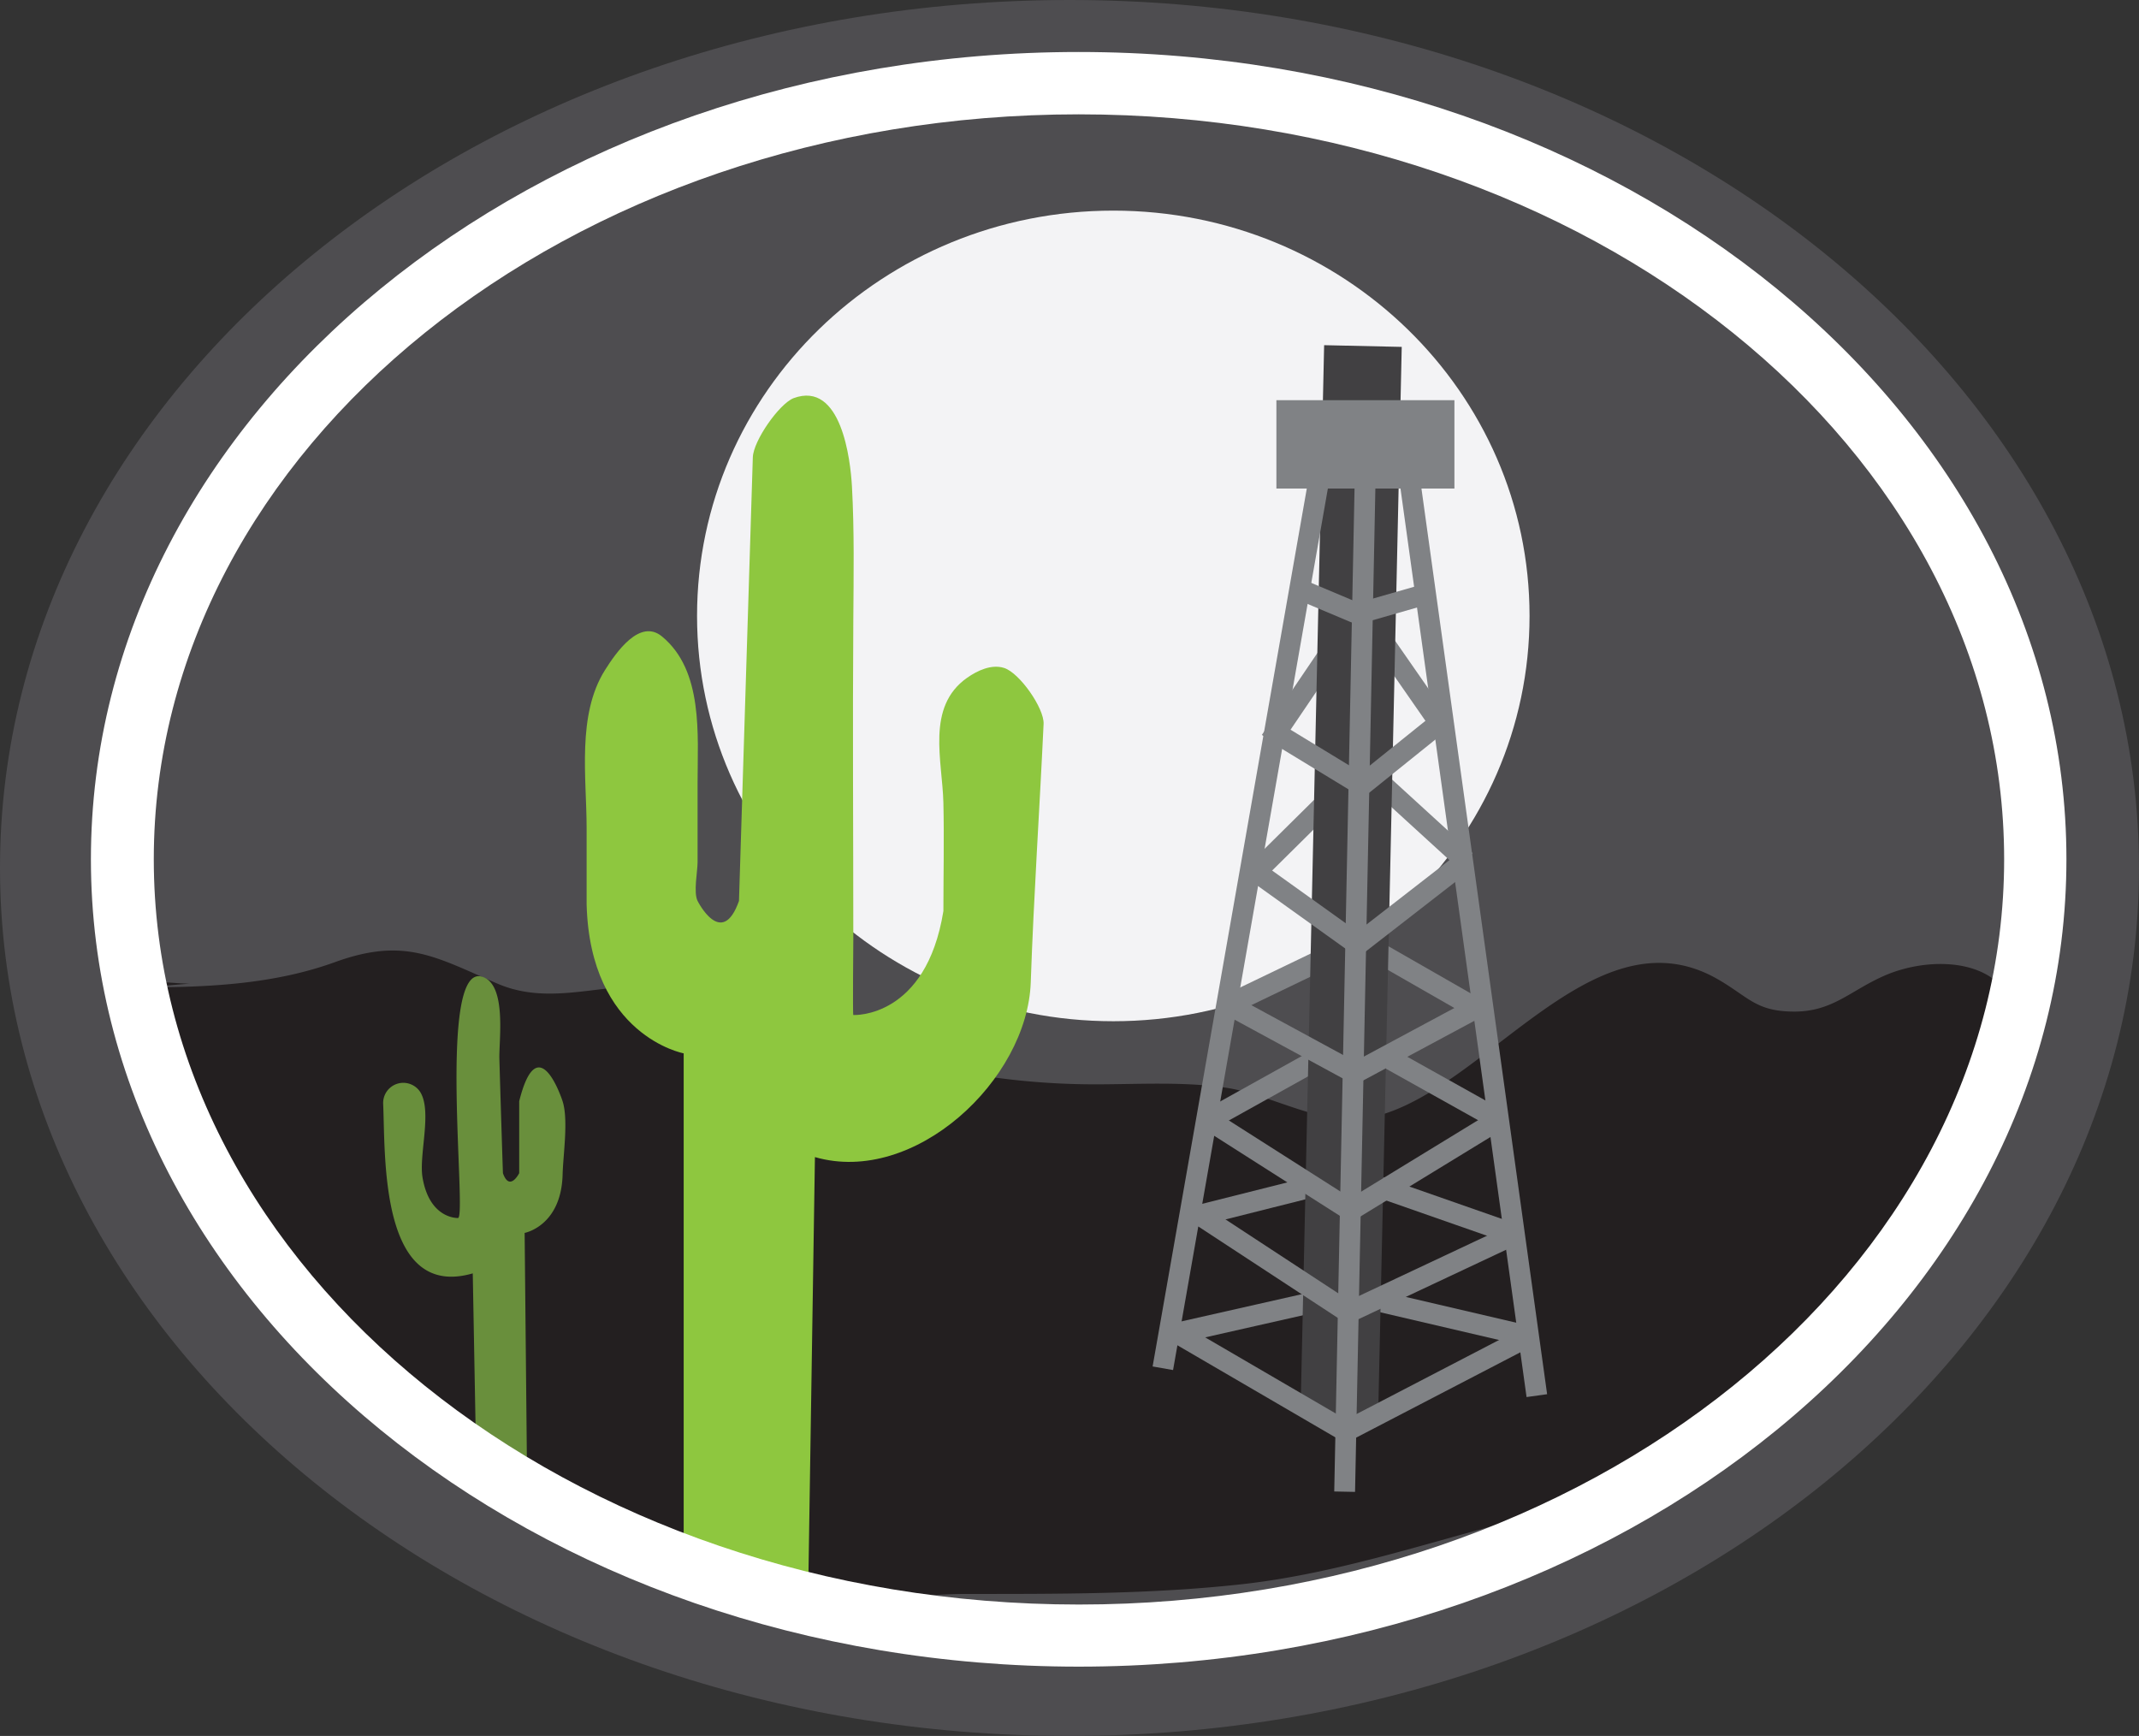 <svg xmlns="http://www.w3.org/2000/svg" viewBox="0 0 361.64 293.5">
  <rect x="0" y="0" width="361.64" height="293.5" fill="#333333" stroke="none"/>
  <g id="Layer_2" data-name="Layer 2">
    <g id="Layer_1-2" data-name="Layer 1">
      <path
        fill="#4e4d50"
        d="M361.64,146.75c0,81.05-81,146.75-180.82,146.75S0,227.8,0,146.75,81,0,180.82,0,361.64,65.7,361.64,146.75Z"
      />
      <path
        fill="#231f20"
        d="M24.44,166.93c11,0,22-.56,32.22-4.27,11.84-4.29,17-.82,27.53,3.68,10.89,4.63,21.5-2.41,32.84,1.76s22.14,7.3,34.08,10.54a126.26,126.26,0,0,0,34,4.69c7.33,0,14.94-.49,22.15.57s15.72,6.15,22.84,5.29c19.68-2.39,38.64-36.15,60.36-23.61,5.2,3,6.42,5.44,12.88,5.45s9.44-3.49,15.1-6c8.94-4,23-2.79,22.39,9.55-.51,10.64-8.34,21.1-14.16,29.41-7.73,11-17.09,24.85-27.73,32.83-12,9-28.73,16.57-43.06,20.25-15.37,4-30.39,9.1-46.31,10.82-15.28,1.65-30.64,1.6-46.23,1.6-6.05,0-13,1-18.9,0-7.34-1.18-15.29-5.32-22.24-7.49-24-7.48-46.52-17.22-64.33-35.33-10.24-10.41-20.06-17.74-27.68-30.4a130.85,130.85,0,0,1-8-16.44A32.93,32.93,0,0,1,19.62,172c-.73-5.11-.78-4.63,3.65-5.7,2.57-.62,6.12,0,8.79,0"
      />
      <path
        fill="#f3f3f5"
        d="M258.6,104.13c0,37.85-31.51,68.53-70.37,68.53S117.85,142,117.85,104.13s31.51-68.52,70.38-68.52S258.6,66.29,258.6,104.13Z"
      />
      <rect
        fill="#808285"
        x="200.64"
        y="200.7"
        width="28.21"
        height="3.52"
        transform="translate(-42.9 58.5) rotate(-14.12)"
      />
      <rect
        fill="#808285"
        x="240.48"
        y="189.21"
        width="3.52"
        height="29.28"
        transform="translate(-30.15 365.21) rotate(-70.72)"
      />
      <rect
        fill="#808285"
        x="202.53"
        y="180.74"
        width="28.14"
        height="3.52"
        transform="translate(-61.41 128.38) rotate(-29.1)"
      />
      <rect
        fill="#808285"
        x="239.38"
        y="168.48"
        width="3.52"
        height="28.04"
        transform="translate(-35.82 303.94) rotate(-60.8)"
      />
      <rect
        fill="#808285"
        x="206.54"
        y="162.92"
        width="23.88"
        height="3.51"
        transform="translate(-49.79 110.98) rotate(-25.69)"
      />
      <rect
        fill="#808285"
        x="237.79"
        y="151.94"
        width="3.52"
        height="25.64"
        transform="translate(-22.47 290.76) rotate(-60.2)"
      />
      <rect
        fill="#808285"
        x="207.94"
        y="137.08"
        width="26.23"
        height="3.51"
        transform="translate(-33.74 195.62) rotate(-44.7)"
      />
      <rect
        fill="#808285"
        x="237.33"
        y="125.77"
        width="3.51"
        height="23.61"
        transform="translate(-23.74 221.32) rotate(-47.59)"
      />
      <rect
        fill="#808285"
        x="208.71"
        y="111.99"
        width="27.74"
        height="3.52"
        transform="translate(3.54 234.18) rotate(-55.87)"
      />
      <rect
        fill="#808285"
        x="235.42"
        y="100.13"
        width="3.52"
        height="23.73"
        transform="matrix(0.82, -0.57, 0.57, 0.82, -21.33, 156.39)"
      />
      <rect
        fill="#808285"
        x="196.21"
        y="220.6"
        width="32.2"
        height="3.52"
        transform="translate(-43.82 52.31) rotate(-12.74)"
      />
      <rect
        fill="#808285"
        x="241.48"
        y="206.73"
        width="3.51"
        height="31.25"
        transform="translate(-28.59 408.69) rotate(-76.86)"
      />
      <rect
        fill="#414042"
        x="139.69"
        y="144.16"
        width="177.46"
        height="9.61"
        transform="translate(74.52 374.1) rotate(-88.75)"
      />
      <path
        fill="#414042"
        d="M233,239.58l-13.13-.28,4-180.94,13.12.29Zm-9.54-3.72,6.1.13,3.79-173.91-6.1-.13Z"
      />
      <path
        fill="#8ec73f"
        d="M136.68,266.55l-21.09-7V178.09s-15.82-2.93-16.41-25.19c0-4.29,0-8.59,0-12.88,0-8.48-1.68-19.13,3.1-26.72,1.89-3,5.9-8.81,9.66-5.68,7,5.79,6,16.65,6,24.75,0,4.47,0,8.94,0,13.41,0,1.54-.72,5.11,0,6.54,0,0,4.1,8.2,7,0,0,0,2.34-74.87,2.34-75,.09-2.79,4.42-9,6.88-10,8.1-3,9.63,10.46,9.88,14.92.41,7.51.28,15,.23,22.56-.13,18,0,36,0,54.07,0,.63-.12,12.73,0,12.74s12.3.58,15.23-17.58c0-6.08.14-12.17,0-18.25-.15-7.12-3-16.24,4-21.18,1.74-1.22,4.12-2.35,6.26-1.67,2.62.82,6.81,6.83,6.68,9.47-.68,14.55-1.67,29.13-2.17,43.67-.56,16.51-19.65,34.43-36.49,29.56Z"
      />
      <path
        fill="#698f3c"
        d="M80.44,243.11l8.64,3.66-.38-38.32s6.19-1.15,6.42-9.87c.09-3.39,1-9.22,0-12.39,0,0-4.13-12.86-7.34,0v12.16s-1.61,3.21-2.75,0q-.32-9.66-.6-19.32c-.1-3.05,1.33-12.74-3-13.92-7.51-2-2.44,40.74-4,40.82,0,0-4.82.22-6-6.89-.62-3.89,1.67-11.17-.4-14.44a3.41,3.41,0,0,0-6.25,2c.4,8.5-.7,33.28,15.15,28.69Z"
      />
      <path
        fill="#ffffff"
        d="M182.37,281.78c-92.06,0-167-61.23-167-136.5S90.31,8.79,182.37,8.79s167,61.23,167,136.49S274.43,281.78,182.37,281.78Zm0-262.45C96.12,19.33,26,75.83,26,145.28s70.17,126,156.42,126,156.42-56.5,156.42-126S268.62,19.33,182.37,19.33Z"
      />
      <rect
        fill="#808285"
        x="143.39"
        y="164.76"
        width="171.39"
        height="3.52"
        transform="translate(57.95 392.19) rotate(-88.84)"
      />
      <rect
        fill="#808285"
        x="132.4"
        y="153.12"
        width="155.23"
        height="3.51"
        transform="translate(21.16 334.95) rotate(-80.04)"
      />
      <rect
        fill="#808285"
        x="247.32"
        y="80.1"
        width="3.51"
        height="156.59"
        transform="translate(-19.41 35.75) rotate(-7.9)"
      />
      <rect
        fill="#808285"
        x="211.06"
        y="216.36"
        width="3.52"
        height="34.09"
        transform="translate(-96.01 299.74) rotate(-59.76)"
      />
      <rect
        fill="#808285"
        x="225.58"
        y="232.19"
        width="34.84"
        height="3.51"
        transform="translate(-80.51 138.43) rotate(-27.46)"
      />
      <rect
        fill="#808285"
        x="226.48"
        y="213.52"
        width="31.06"
        height="3.52"
        transform="translate(-68.62 123.49) rotate(-25.19)"
      />
      <rect
        fill="#808285"
        x="213.03"
        y="197.52"
        width="3.52"
        height="31.48"
        transform="translate(-81.31 276) rotate(-56.76)"
      />
      <rect
        fill="#808285"
        x="214.55"
        y="182.76"
        width="3.52"
        height="28.46"
        transform="translate(-66.05 273.56) rotate(-57.5)"
      />
      <rect
        fill="#808285"
        x="226.16"
        y="195.23"
        width="29.37"
        height="3.52"
        transform="translate(-67.39 154.54) rotate(-31.44)"
      />
      <rect
        fill="#808285"
        x="216.65"
        y="163.5"
        width="3.51"
        height="24.32"
        transform="translate(-40.19 283.77) rotate(-61.5)"
      />
      <rect
        fill="#808285"
        x="227.63"
        y="173.9"
        width="24.51"
        height="3.51"
        transform="translate(-54.55 134.34) rotate(-28.23)"
      />
      <rect
        fill="#808285"
        x="225.32"
        y="151.47"
        width="25.11"
        height="3.52"
        transform="translate(-43.98 178.14) rotate(-37.84)"
      />
      <rect
        fill="#808285"
        x="218.73"
        y="142.46"
        width="3.52"
        height="21.52"
        transform="translate(-32.47 243.26) rotate(-54.39)"
      />
      <rect
        fill="#808285"
        x="221.55"
        y="119.72"
        width="3.52"
        height="17.65"
        transform="translate(-2.58 252.5) rotate(-58.68)"
      />
      <rect
        fill="#808285"
        x="227.77"
        y="125.66"
        width="18.23"
        height="3.52"
        transform="translate(-27.56 176.61) rotate(-38.81)"
      />
      <rect
        fill="#808285"
        x="223.43"
        y="96.32"
        width="3.52"
        height="11.25"
        transform="translate(43.79 269.86) rotate(-67.15)"
      />
      <rect
        fill="#808285"
        x="228.05"
        y="100.52"
        width="13.46"
        height="3.51"
        transform="translate(-19.09 68.62) rotate(-15.99)"
      />
      <rect
        fill="#808285"
        x="217.55"
        y="69.42"
        width="26.59"
        height="11.42"
      />
      <path
        fill="#808285"
        d="M245.9,82.6H215.8V67.66h30.1Zm-26.59-3.51h23.07V71.18H219.31Z"
      />
    </g>
  </g>
</svg>
